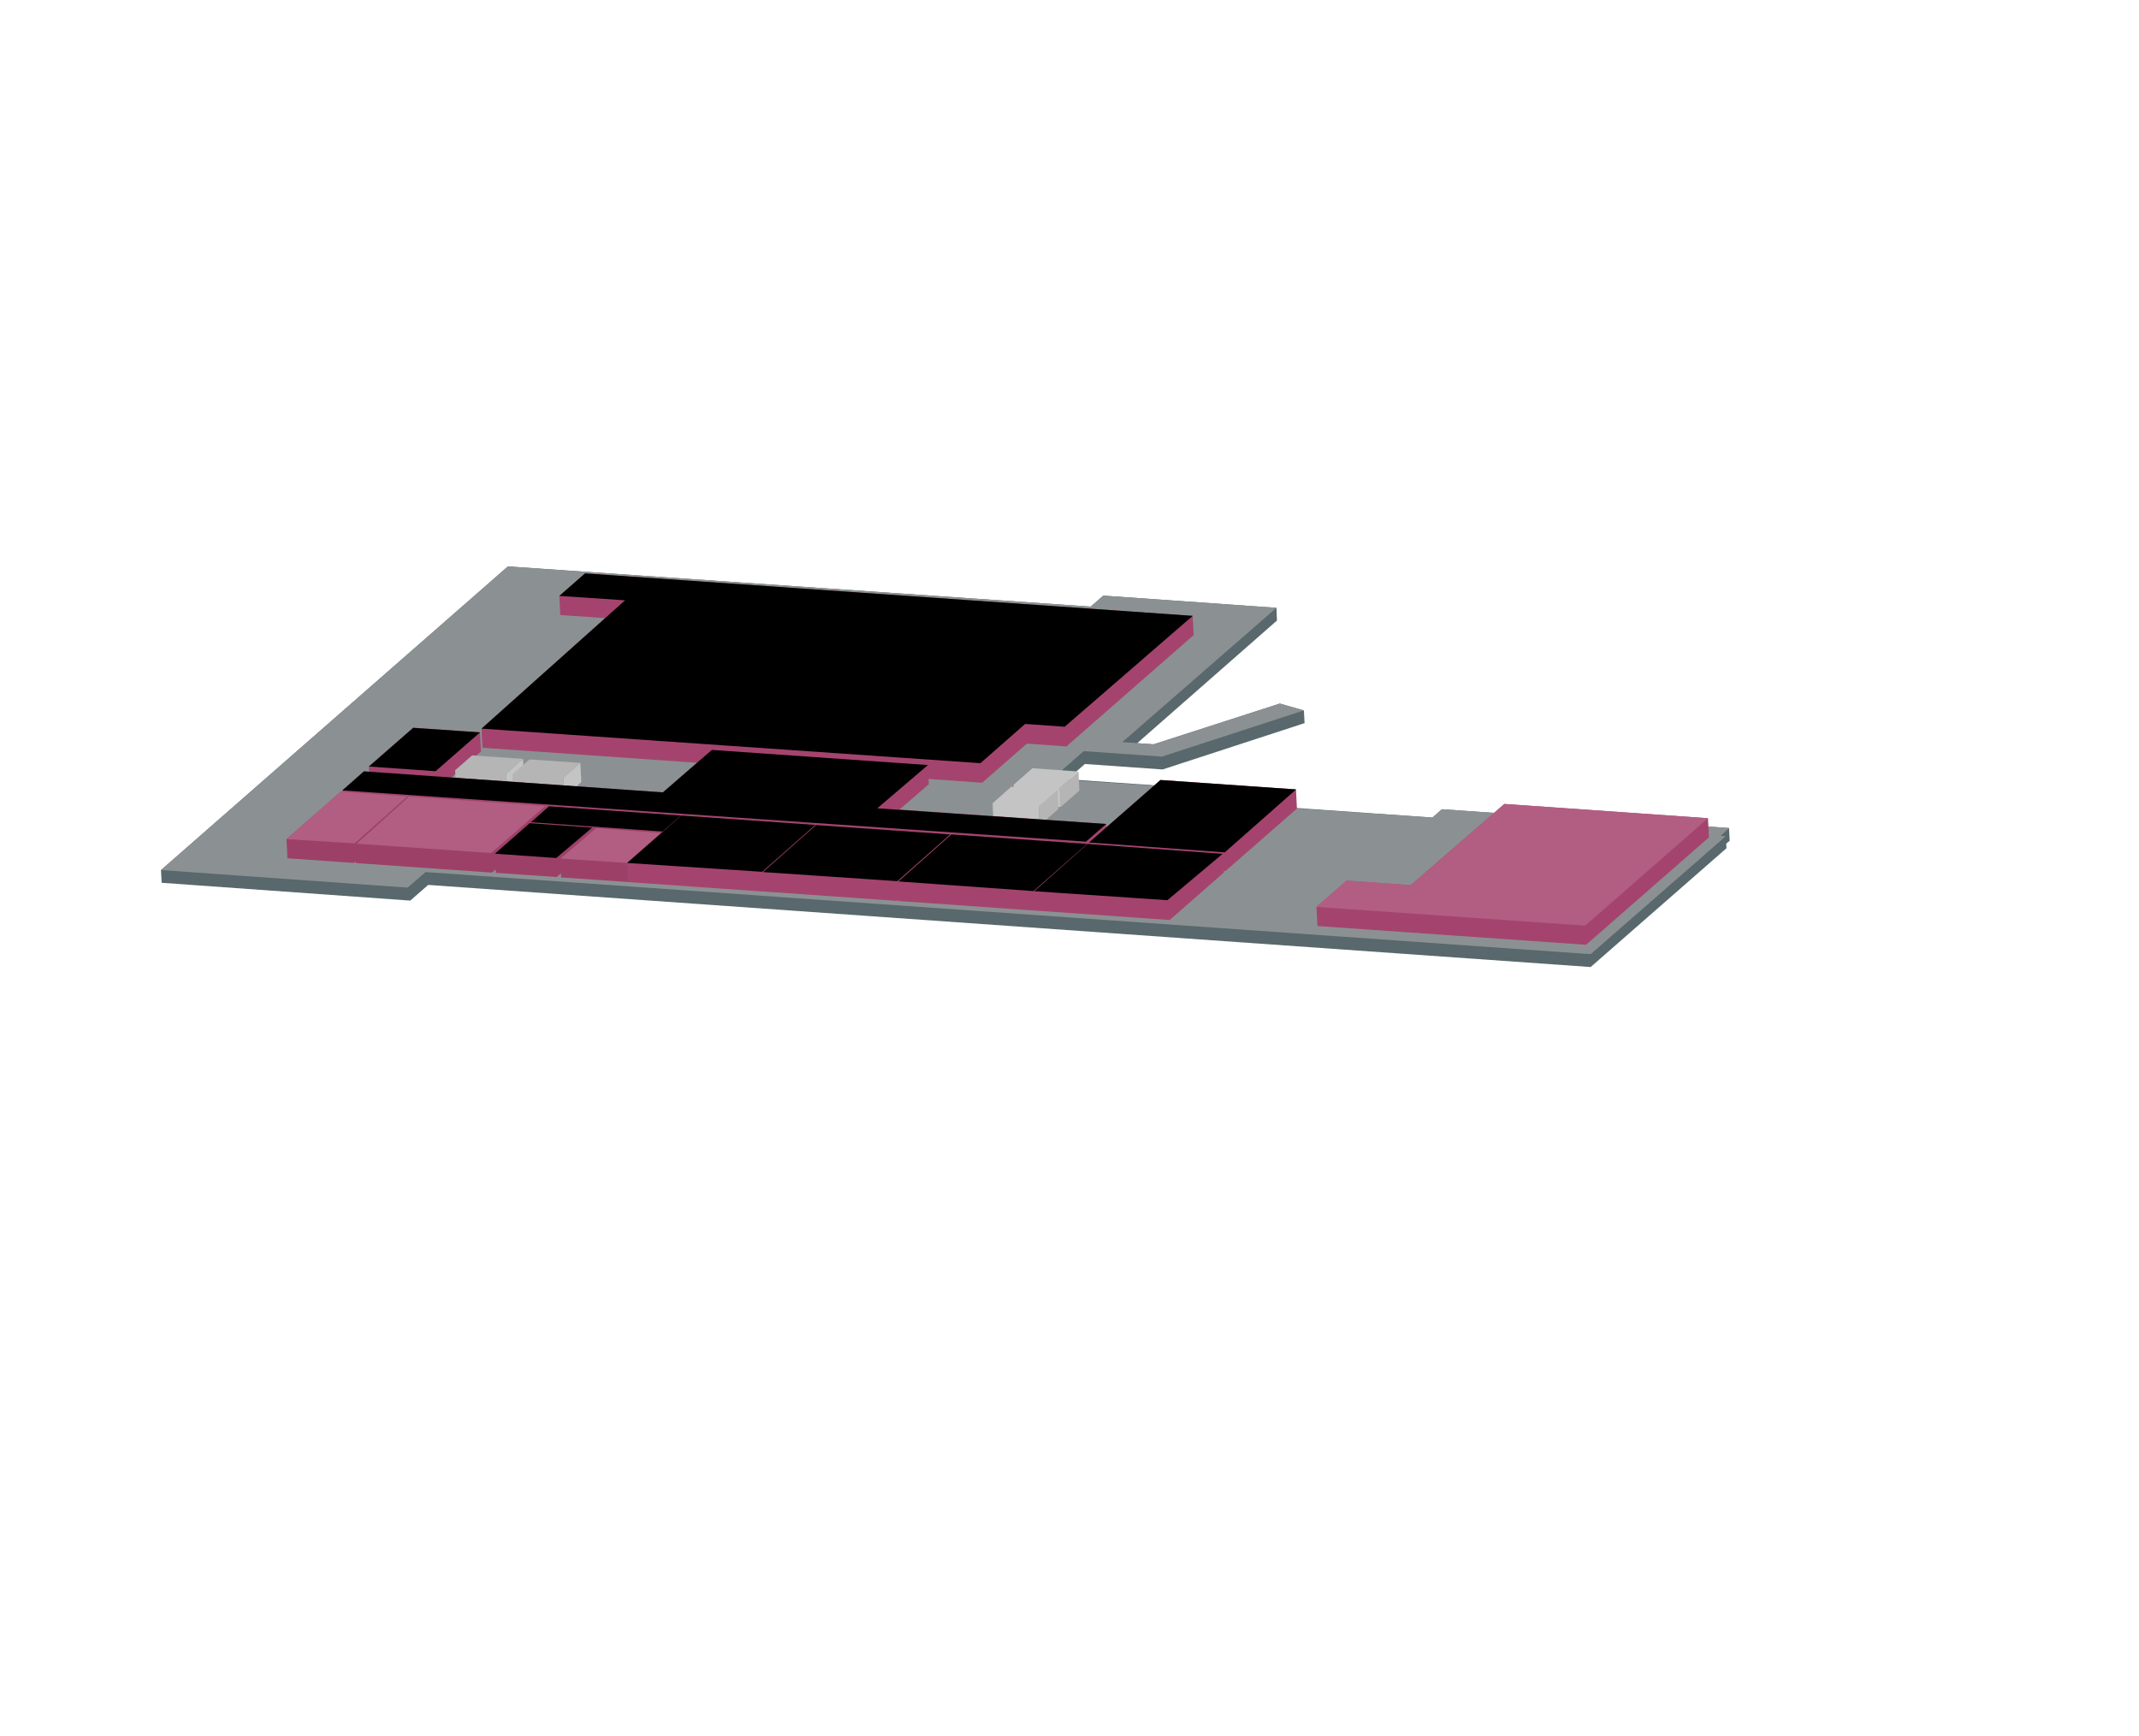 <svg xmlns="http://www.w3.org/2000/svg" viewBox="0 0 1597 1296">
  <style>
    .sides{fill:#a4446e}.lift2{fill:#c4c4c4}.lift{fill:#b5b5b5}.floor-s{fill:#58686c}.st7{fill:#b15e82}
  </style>
  <g id="пол">
    <polygon points="1291.4 627.7 1290.9 618.2 1130.3 606.9 1122.2 614 1118.6 613.8 1118.3 607.1 1076.5 604.2 1069.5 610.4 942.8 601.5 942.8 601.5 942.4 592.1 942.4 591.9 797 581.8 810 570.4 868 574.5 974 539.9 973.5 530.4 955.5 525.3 861.3 555.7 849 554.9 953.4 463.3 953 453.8 823.7 444.7 815.5 451.9 814.3 452.9 379.2 422.9 120.2 649.6 120.7 659.1 306.3 672.4 319.7 660.7 319.7 660.7 1187.6 722 1289 633.3 1288.8 629.9" class="floor-s"></polygon>
    <polygon fill="#8b9193" points="953 453.8 837.9 554.1 861.3 555.7 955.5 525.3 973.5 530.4 867.5 564.9 809.1 560.8 785.4 581.6 942.4 591.9 932.1 601.2 1069.5 610.4 1076.5 604.2 1118.3 607.1 1110.9 613.8 1122.1 614.5 1130.2 607.4 1290.9 618.2 1284.7 624.1 1288.4 624.4 1187.6 712.4 317.7 651.1 304.3 662.7 120.2 649.6 379.2 422.9 814.3 452.9 823.7 444.7"></polygon>
  </g>
  <g id="landmarks-o1">
    <path d="M890.5 459.8l-453.7-31.7-19.2 16.8.7 14.3 33.5 2.3-92.3 82.5.7 14.3 373.1 26.1 33.4-29.2 29.5 2.1 95-83.1-.7-14.4zM358.4 546.8l-49.9-3.5-33.1 29 .7 14.3 49.9 3.5 33.1-29-.7-14.3z" class="sides"></path>
    <g id="_x22_лифты_x22_">
      <polygon class="lift2" points="390.5 566.6 391.2 580.9 378.5 592 377.8 577.7"></polygon>
      <polygon class="lift" points="390.5 566.6 352.5 564 339.8 575.1 340.5 589.3 378.5 592 377.8 577.7"></polygon>
      <polygon class="lift2" points="433.3 569.6 434 583.9 421.3 595 420.6 580.7"></polygon>
      <polygon class="lift" points="433.3 569.6 395.3 567 382.6 578.1 383.3 592.3 421.3 595 420.6 580.7"></polygon>
      <g>
        <polygon class="lift" points="805.2 576 805.9 590.3 791.9 602.5 791.2 588.3"></polygon>
        <polygon class="lift2" points="805.2 576 770.8 573.6 756.8 585.9 757.5 600.1 791.9 602.5 791.2 588.3"></polygon>
        <polygon class="lift2" points="789.5 589.8 755 587.4 741.1 599.7 741.7 613.9 776.1 616.3 775.5 602.1"></polygon>
				<polygon class="lift" points="789.5 589.8 790.1 604.1 776.1 616.3 775.5 602.1"></polygon>
      </g>
    </g>
    <path d="M1184.2 705.4l91.7-80.2-.7-14.3-152.1-10.6-69.9 60.6-47.9-3.4-22.4 19.6.7 14.3 200.6 14z" class="sides"></path>
    <polygon points="826.6 629.5 825.9 615.2 671.6 604.4 693.5 585.5 692.8 571.2 531.5 559.9 494.9 591.6 271.7 575.9 255.6 590.1 256.2 604.3 810.9 643.1 811 643.1" class="sides"></polygon>
    <polygon fill="#9d4068" points="509.8 621.4 508.4 608.9 409.9 602 407.2 604.4 407.1 601.8 305.4 594.7 304.3 595.7 304.2 594.6 254.3 591.1 213.9 626.5 214.6 640.8 264.4 644.3 265.6 643.3 265.7 644.4 367.4 651.5 370.1 649.1 370.2 651.7 415.6 654.8 418.8 652.1 418.9 655.1 468.6 658.5"></polygon>
    <path d="M968.3 603.7l-.7-14.3-101.2-7.1-53.3 46.7.1 1.2-1.3-.1-.3.3v-.3L710.3 623l-.9.8v-.9l-100.1-7-.6.5v-.5l-100.1-7-40.4 35.4.7 14.3 100.1 7 .6-.5v.5l100.1 7 .9-.8v.9l101.2 7.1.3-.3v.3l101.2 7.1 40.4-35.4-.1-1.2 1.3.1 53.4-46.7z" class="sides"></path>
    <polygon id="podol_1_1" points="890.5 459.8 794.9 542.6 765.4 540.5 732 569.8 359.5 544 466.7 448.2 417.6 444.9 436.8 428.1" class="mapplic-clickable"></polygon>
    <polygon id="podol_1_2" points="358.4 546.8 325.2 575.8 275.4 572.3 308.5 543.4"></polygon>
    <polygon id="podol_1_3" points="692.8 571.2 655 603.5 825.9 615.2 810.8 628.4 255.6 590.1 271.7 575.9 494.9 591.6 531.5 559.9" class="st9"></polygon>
    <polygon id="podol_1_5" points="1275.2 610.9 1183.5 691.1 982.9 677.1 1005.4 657.4 1053.5 660.8 1123.2 600.2" class="st7"></polygon>
    <polygon id="podol_1_6" points="304.2 594.6 264.7 629.7 213.9 626.5 254.3 591.1" class="st7"></polygon>
    <polygon id="podol_1_7" points="407.1 601.8 366.7 636.9 266.3 629.9 305.4 594.7" class="st7"></polygon>
    <polygon id="podol_1_8" points="508.4 608.9 494.7 620.8 396.4 613.9 409.9 602" class="mapplic-clickable"></polygon>
    <polygon id="podol_1_9" points="442.1 617.9 415.3 640.6 369.5 637.4 395.5 614.6"></polygon>
    <polygon id="podol_1_10" points="493.6 621.9 468.1 644.3 418.5 641 445 618.3" class="st7"></polygon>
      <polygon id="podol_1_4" points="967.7 589.4 914.4 636.4 813.1 629 866.4 582.4"></polygon>
      <polygon id="podol_1_14" points="912.8 637.5 871.6 672.1 772.2 665.4 811.9 630.1"></polygon>
      <polygon id="podol_1_13" points="811.6 630.1 771.6 665.3 670.8 658.1 710.3 623"></polygon>
      <polygon id="podol_1_12" points="709.4 623 670 657.9 569.6 651.1 609.3 616"></polygon>
      <polygon id="podol_1_11" points="608.7 615.9 569 650.9 468.2 644.3 508.6 608.9"></polygon>
  </g>
</svg>
